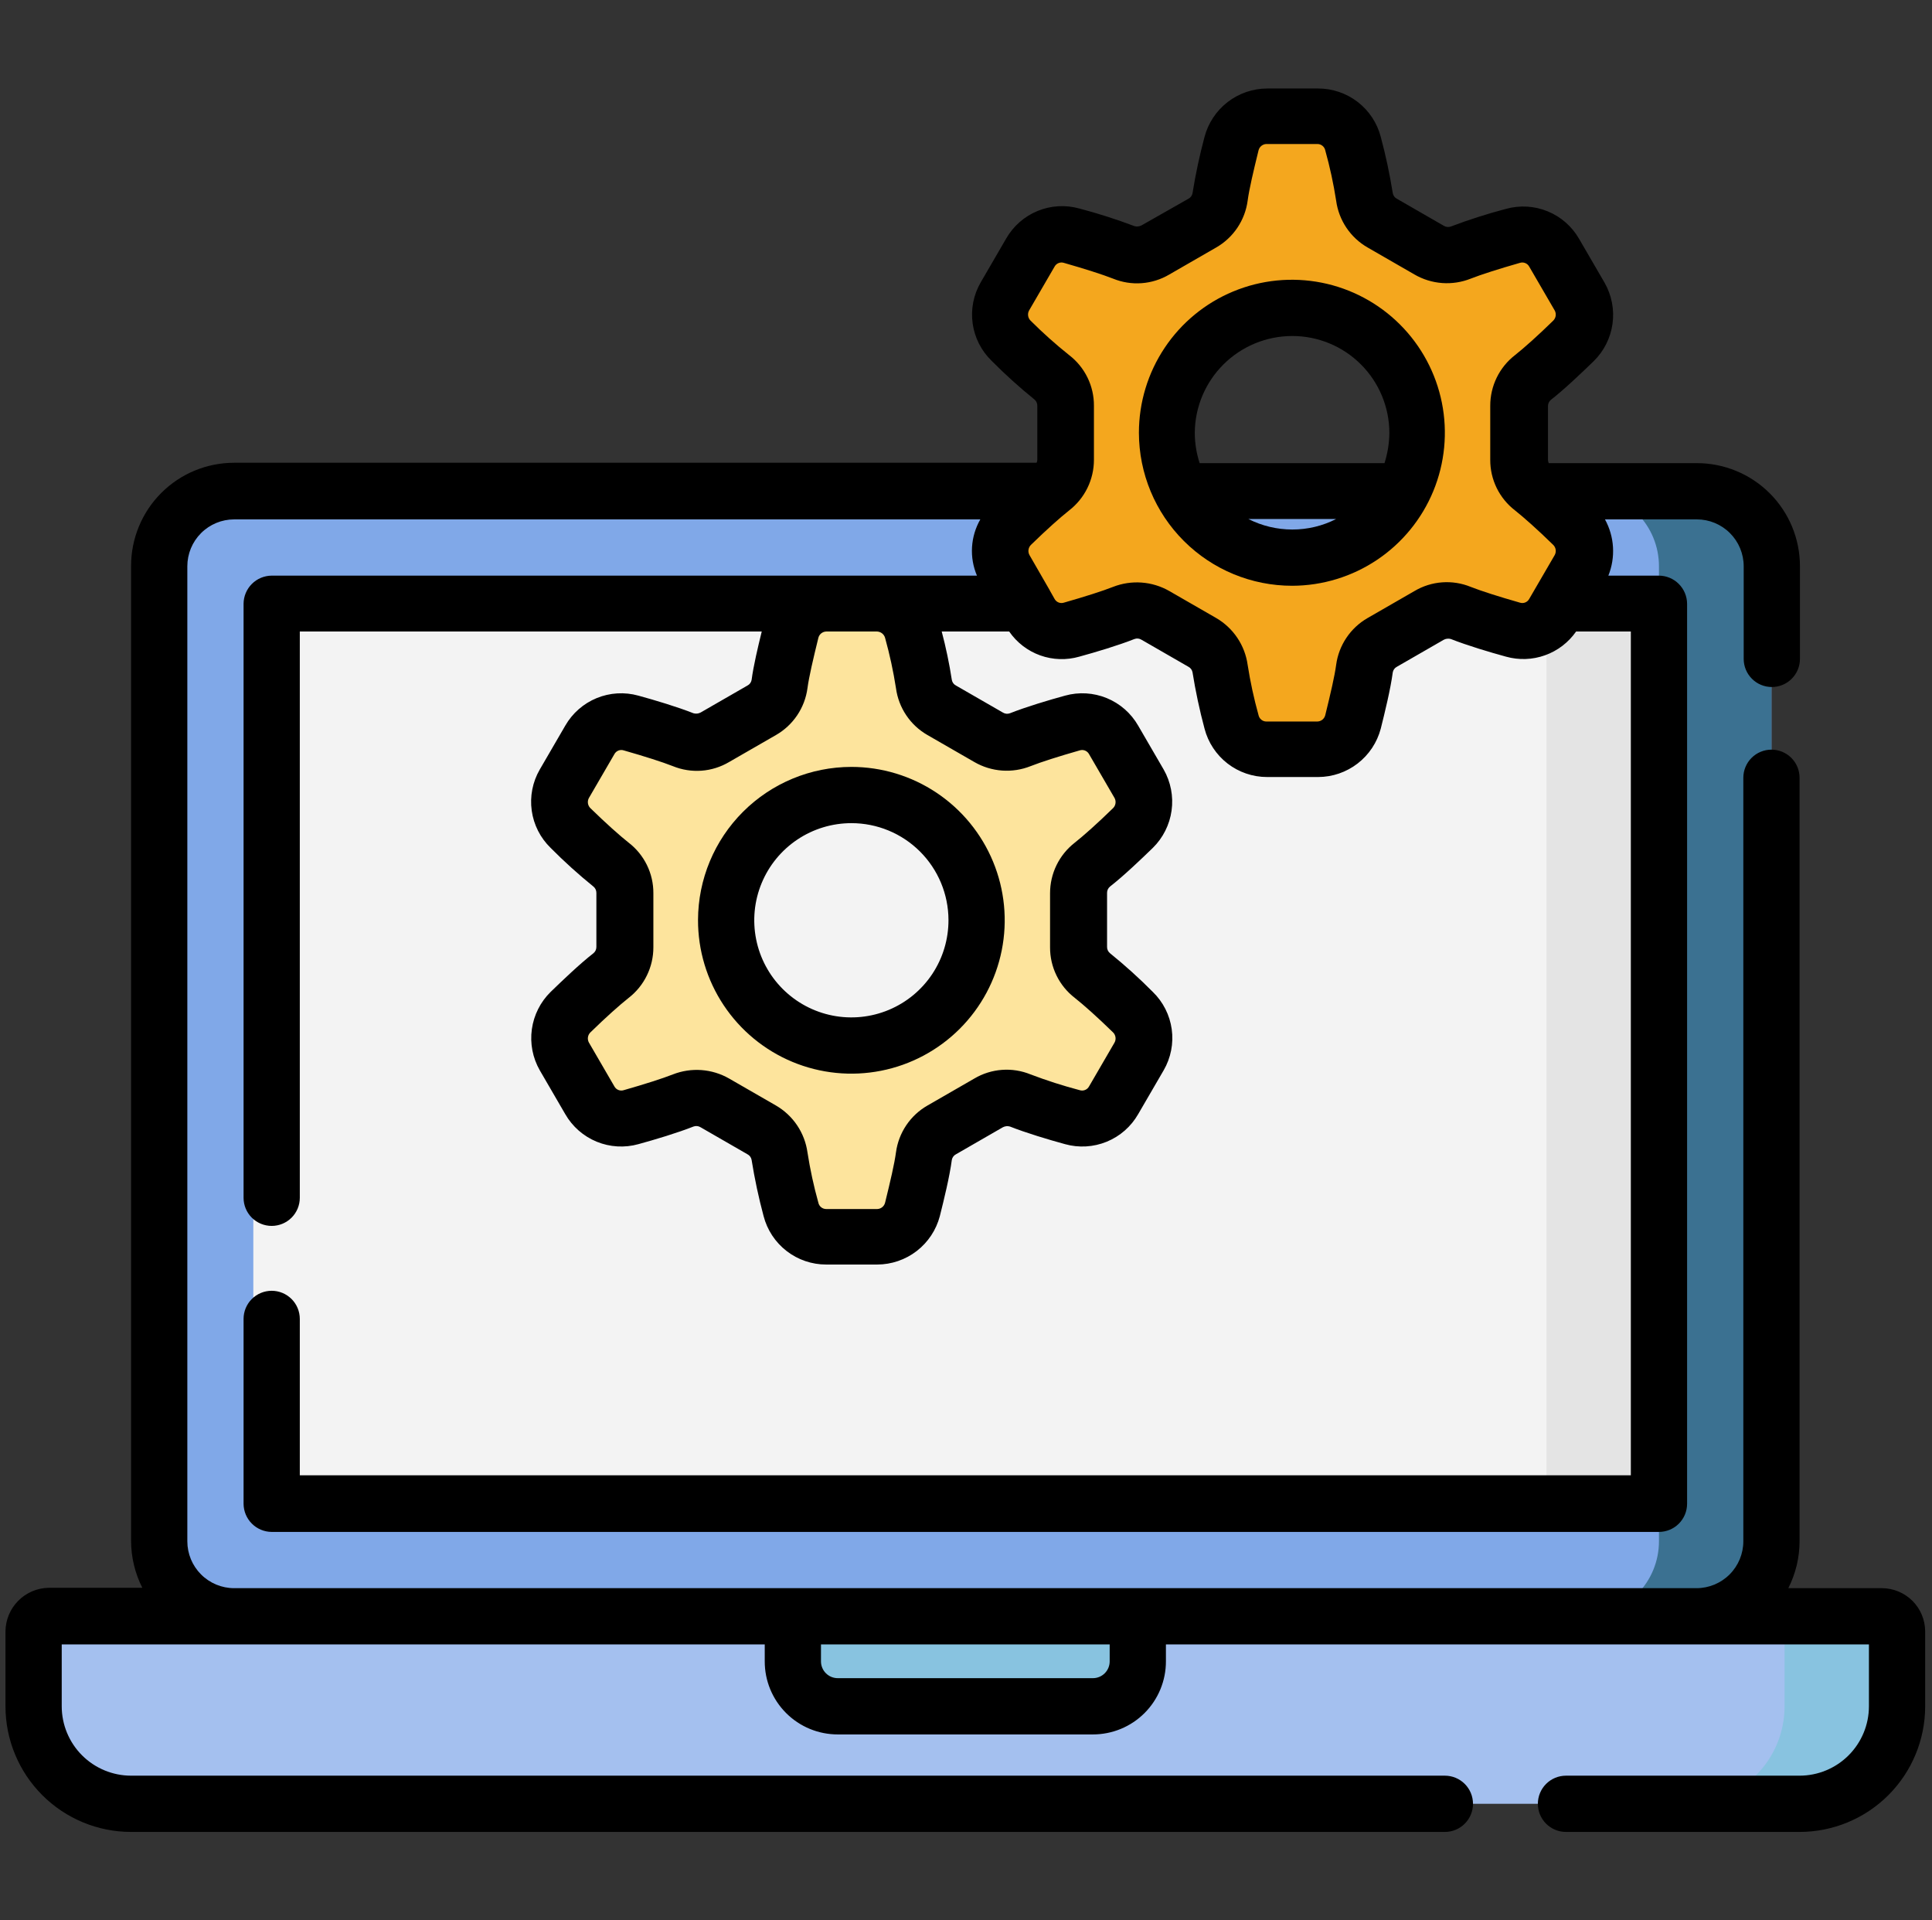 <svg width="157" height="156" viewBox="0 0 157 156" fill="none" xmlns="http://www.w3.org/2000/svg">
<rect x="0" y="0" width="157" height="156" fill="#333333" stroke="none"/>
<g clip-path="url(#dsasdas)">
<path d="M146.238 146.555H10.652C8.551 146.555 6.536 145.72 5.051 144.234C3.565 142.749 2.73 140.734 2.73 138.633V132.539C2.73 132.216 2.859 131.906 3.087 131.677C3.316 131.449 3.626 131.32 3.949 131.32H152.941C153.265 131.32 153.575 131.449 153.803 131.677C154.032 131.906 154.16 132.216 154.16 132.539V138.633C154.16 140.734 153.326 142.749 151.84 144.234C150.354 145.72 148.339 146.555 146.238 146.555Z" fill="#A4C0EF"/>
<path d="M152.941 131.32H143.801C144.124 131.32 144.434 131.449 144.663 131.677C144.891 131.906 145.02 132.216 145.02 132.539V138.633C145.02 140.734 144.185 142.749 142.699 144.234C141.214 145.72 139.199 146.555 137.098 146.555H146.238C148.339 146.555 150.354 145.72 151.84 144.234C153.326 142.749 154.16 140.734 154.16 138.633V132.539C154.16 132.216 154.032 131.906 153.803 131.677C153.575 131.449 153.265 131.32 152.941 131.32Z" fill="#88C3E0"/>
<path d="M137.859 131.32H19.031C17.417 131.315 15.869 130.672 14.728 129.53C13.586 128.388 12.942 126.841 12.938 125.227V46.008C12.942 44.393 13.586 42.846 14.728 41.704C15.869 40.562 17.417 39.919 19.031 39.914H137.859C139.474 39.919 141.021 40.562 142.163 41.704C143.305 42.846 143.948 44.393 143.953 46.008V125.227C143.948 126.841 143.305 128.388 142.163 129.53C141.021 130.672 139.474 131.315 137.859 131.32Z" fill="#80A8E8"/>
<path d="M143.953 125.227C143.953 126.843 143.311 128.393 142.168 129.536C141.026 130.678 139.476 131.32 137.859 131.32H128.719C130.335 131.32 131.885 130.678 133.028 129.536C134.17 128.393 134.812 126.843 134.812 125.227V46.008C134.813 44.397 134.175 42.852 133.038 41.71C131.902 40.568 130.36 39.922 128.749 39.914H137.859C138.66 39.911 139.454 40.067 140.195 40.372C140.935 40.678 141.608 41.126 142.175 41.693C142.741 42.259 143.19 42.932 143.495 43.672C143.8 44.413 143.956 45.207 143.953 46.008V125.227Z" fill="#3B7191"/>
<path d="M133.32 122.18H20.586V49.055H133.32V122.18Z" fill="#F3F3F3"/>
<path d="M125.672 49.024H134.812V122.149H125.672V49.024Z" fill="#E4E4E4"/>
<path d="M88.805 138.633H68.086C67.116 138.633 66.186 138.248 65.501 137.562C64.815 136.876 64.43 135.946 64.43 134.977V131.32H92.461V134.977C92.461 135.946 92.076 136.876 91.39 137.562C90.704 138.248 89.774 138.633 88.805 138.633Z" fill="#88C3E0"/>
<path d="M110.893 54.326C110.711 55.514 110.315 57.251 109.949 58.652C109.785 59.288 109.415 59.851 108.897 60.253C108.378 60.656 107.741 60.875 107.085 60.877H102.941C102.285 60.875 101.648 60.656 101.129 60.253C100.611 59.851 100.241 59.288 100.077 58.652C99.711 57.251 99.315 55.544 99.132 54.326C99.066 53.883 98.9 53.46 98.647 53.091C98.394 52.721 98.059 52.414 97.67 52.193L93.861 49.999C93.477 49.776 93.046 49.643 92.603 49.611C92.159 49.58 91.714 49.65 91.302 49.816C90.175 50.273 88.468 50.791 87.067 51.188C86.435 51.363 85.763 51.324 85.156 51.075C84.55 50.827 84.043 50.384 83.715 49.816L81.643 46.252C81.321 45.681 81.194 45.021 81.282 44.372C81.37 43.722 81.668 43.12 82.131 42.656C83.167 41.651 84.447 40.432 85.421 39.67C85.772 39.395 86.056 39.043 86.252 38.642C86.447 38.241 86.549 37.801 86.549 37.355V32.967C86.555 32.52 86.457 32.077 86.261 31.675C86.065 31.273 85.778 30.922 85.421 30.652C84.271 29.717 83.172 28.72 82.131 27.666C81.661 27.206 81.357 26.603 81.269 25.952C81.181 25.3 81.312 24.638 81.643 24.07L83.715 20.506C84.043 19.938 84.55 19.495 85.156 19.247C85.763 18.998 86.435 18.959 87.067 19.134C88.468 19.53 90.175 20.048 91.302 20.506C91.714 20.673 92.159 20.744 92.603 20.712C93.047 20.68 93.477 20.547 93.861 20.323L97.67 18.129C98.055 17.902 98.386 17.594 98.639 17.225C98.891 16.857 99.06 16.437 99.132 15.996C99.315 14.808 99.711 13.071 100.077 11.669C100.241 11.034 100.611 10.471 101.129 10.069C101.648 9.666 102.285 9.447 102.941 9.445H107.085C107.741 9.447 108.378 9.666 108.897 10.069C109.415 10.471 109.785 11.034 109.949 11.669C110.315 13.071 110.711 14.777 110.893 15.996C110.96 16.439 111.126 16.861 111.379 17.231C111.632 17.6 111.966 17.907 112.356 18.129L116.165 20.323C116.549 20.546 116.979 20.679 117.423 20.71C117.867 20.742 118.312 20.672 118.724 20.506C119.851 20.048 121.557 19.53 122.959 19.134C123.591 18.959 124.263 18.998 124.869 19.247C125.476 19.495 125.983 19.938 126.311 20.506L128.382 24.07C128.712 24.639 128.844 25.3 128.755 25.952C128.667 26.603 128.364 27.206 127.895 27.666C126.859 28.671 125.579 29.89 124.604 30.652C124.253 30.927 123.97 31.279 123.774 31.68C123.579 32.081 123.477 32.521 123.477 32.967V37.355C123.471 37.802 123.569 38.245 123.765 38.647C123.961 39.049 124.248 39.4 124.604 39.67C125.755 40.605 126.853 41.602 127.895 42.656C128.365 43.115 128.669 43.719 128.757 44.37C128.845 45.021 128.713 45.684 128.382 46.252L126.311 49.816C125.983 50.384 125.476 50.827 124.869 51.075C124.263 51.324 123.591 51.363 122.959 51.188C121.557 50.791 119.851 50.273 118.724 49.816C118.312 49.649 117.867 49.578 117.423 49.61C116.979 49.642 116.549 49.775 116.165 49.999L112.356 52.193C111.966 52.414 111.632 52.721 111.379 53.091C111.126 53.46 110.96 53.883 110.893 54.326ZM115.22 35.161C115.226 33.147 114.634 31.176 113.52 29.499C112.405 27.821 110.818 26.512 108.959 25.737C107.1 24.962 105.053 24.756 103.077 25.146C101.101 25.535 99.285 26.502 97.858 27.924C96.432 29.346 95.46 31.159 95.065 33.134C94.669 35.109 94.869 37.157 95.639 39.018C96.408 40.879 97.712 42.47 99.386 43.59C101.061 44.709 103.029 45.307 105.043 45.307C107.738 45.309 110.323 44.242 112.231 42.34C114.139 40.437 115.214 37.855 115.22 35.161Z" fill="#F4A71E"/>
<path d="M75.065 93.965C74.882 95.154 74.486 96.89 74.121 98.292C73.957 98.927 73.587 99.491 73.069 99.893C72.55 100.296 71.913 100.515 71.257 100.516H67.113C66.457 100.515 65.82 100.296 65.301 99.893C64.783 99.491 64.413 98.927 64.249 98.292C63.883 96.89 63.487 95.184 63.304 93.965C63.238 93.522 63.072 93.1 62.819 92.731C62.565 92.361 62.231 92.054 61.842 91.833L58.033 89.639C57.649 89.415 57.218 89.283 56.775 89.251C56.331 89.219 55.886 89.29 55.474 89.456C54.347 89.913 52.64 90.431 51.239 90.827C50.607 91.003 49.935 90.963 49.328 90.715C48.722 90.467 48.215 90.024 47.887 89.456L45.815 85.891C45.492 85.321 45.365 84.661 45.453 84.011C45.541 83.362 45.84 82.76 46.303 82.296C47.339 81.29 48.618 80.072 49.593 79.31C49.944 79.034 50.228 78.683 50.423 78.282C50.619 77.881 50.72 77.441 50.721 76.994V72.607C50.727 72.16 50.629 71.717 50.433 71.315C50.237 70.913 49.949 70.562 49.593 70.291C48.443 69.357 47.344 68.36 46.303 67.305C45.833 66.846 45.529 66.243 45.441 65.591C45.352 64.94 45.484 64.278 45.815 63.71L47.887 60.145C48.215 59.577 48.722 59.134 49.328 58.886C49.935 58.638 50.607 58.599 51.239 58.774C52.64 59.17 54.347 59.688 55.474 60.145C55.886 60.313 56.331 60.383 56.775 60.352C57.219 60.32 57.649 60.187 58.033 59.962L61.842 57.769C62.227 57.542 62.558 57.234 62.811 56.865C63.063 56.496 63.232 56.077 63.304 55.636C63.487 54.447 63.883 52.711 64.249 51.309C64.413 50.674 64.783 50.111 65.301 49.708C65.82 49.306 66.457 49.086 67.113 49.085H71.257C71.913 49.086 72.55 49.306 73.069 49.708C73.587 50.111 73.957 50.674 74.121 51.309C74.486 52.711 74.882 54.417 75.065 55.636C75.132 56.079 75.297 56.501 75.551 56.871C75.804 57.24 76.138 57.547 76.528 57.769L80.336 59.962C80.721 60.186 81.151 60.318 81.595 60.35C82.038 60.382 82.483 60.312 82.896 60.145C84.023 59.688 85.729 59.17 87.131 58.774C87.763 58.599 88.435 58.638 89.041 58.886C89.648 59.134 90.155 59.577 90.483 60.145L92.554 63.71C92.877 64.28 93.004 64.94 92.916 65.59C92.828 66.239 92.53 66.842 92.067 67.305C91.031 68.311 89.751 69.529 88.776 70.291C88.425 70.567 88.141 70.918 87.946 71.319C87.751 71.72 87.649 72.161 87.649 72.607V76.994C87.642 77.442 87.741 77.884 87.937 78.286C88.133 78.689 88.42 79.039 88.776 79.31C89.927 80.244 91.025 81.241 92.067 82.296C92.537 82.755 92.841 83.358 92.929 84.01C93.017 84.661 92.885 85.323 92.554 85.891L90.483 89.456C90.155 90.024 89.648 90.467 89.041 90.715C88.435 90.963 87.763 91.003 87.131 90.827C85.729 90.431 84.023 89.913 82.896 89.456C82.484 89.288 82.039 89.218 81.595 89.249C81.151 89.281 80.721 89.414 80.336 89.639L76.528 91.833C76.138 92.054 75.804 92.361 75.551 92.731C75.297 93.1 75.132 93.522 75.065 93.965ZM79.361 74.74C79.367 72.726 78.776 70.755 77.661 69.078C76.547 67.4 74.959 66.091 73.1 65.316C71.241 64.541 69.194 64.335 67.218 64.725C65.242 65.114 63.426 66.081 62 67.502C60.574 68.924 59.601 70.738 59.206 72.713C58.811 74.688 59.011 76.735 59.78 78.597C60.549 80.458 61.854 82.049 63.528 83.168C65.202 84.288 67.171 84.886 69.185 84.886C71.879 84.888 74.465 83.821 76.373 81.918C78.281 80.016 79.356 77.434 79.361 74.74Z" fill="#FDE49D"/>
<path d="M152.941 129.035H145.324C145.923 127.854 146.236 126.55 146.238 125.226V63.192C146.238 62.586 145.998 62.005 145.569 61.576C145.14 61.148 144.559 60.907 143.953 60.907C143.347 60.907 142.766 61.148 142.337 61.576C141.909 62.005 141.668 62.586 141.668 63.192V125.226C141.668 126.236 141.267 127.205 140.552 127.919C139.838 128.634 138.869 129.035 137.859 129.035H19.031C18.021 129.035 17.052 128.634 16.338 127.919C15.624 127.205 15.223 126.236 15.223 125.226V46.008C15.223 44.998 15.624 44.029 16.338 43.315C17.052 42.6 18.021 42.199 19.031 42.199H79.664C79.268 42.888 79.038 43.659 78.99 44.452C78.942 45.245 79.079 46.038 79.39 46.769H22.078C21.473 46.773 20.894 47.015 20.467 47.443C20.039 47.871 19.797 48.45 19.793 49.054V97.317C19.793 97.923 20.034 98.504 20.462 98.933C20.891 99.361 21.472 99.602 22.078 99.602C22.684 99.602 23.265 99.361 23.694 98.933C24.122 98.504 24.363 97.923 24.363 97.317V51.309H61.901C61.596 52.558 61.23 54.082 61.078 55.24C61.061 55.337 61.022 55.428 60.964 55.508C60.906 55.587 60.83 55.652 60.743 55.697L56.934 57.89C56.757 57.985 56.549 58.007 56.355 57.951C55.045 57.433 53.217 56.885 51.877 56.519C50.756 56.207 49.564 56.278 48.488 56.719C47.412 57.161 46.514 57.948 45.935 58.957L43.863 62.522C43.279 63.53 43.049 64.704 43.209 65.858C43.369 67.012 43.91 68.079 44.747 68.89C45.846 69.999 47.006 71.046 48.22 72.028C48.298 72.09 48.36 72.169 48.402 72.259C48.444 72.349 48.465 72.447 48.464 72.546V76.933C48.465 77.033 48.444 77.131 48.402 77.221C48.36 77.31 48.298 77.389 48.22 77.451C47.123 78.305 45.722 79.645 44.747 80.59C43.917 81.404 43.38 82.471 43.22 83.623C43.06 84.775 43.286 85.948 43.863 86.958L45.935 90.522C46.514 91.531 47.412 92.319 48.488 92.76C49.564 93.202 50.756 93.272 51.877 92.96C53.217 92.594 55.045 92.046 56.355 91.528C56.45 91.493 56.552 91.48 56.652 91.491C56.752 91.501 56.849 91.535 56.934 91.589L60.743 93.783C60.83 93.828 60.906 93.892 60.964 93.972C61.022 94.051 61.061 94.143 61.078 94.24C61.324 95.779 61.649 97.304 62.053 98.81C62.346 99.936 63.004 100.934 63.925 101.645C64.846 102.357 65.978 102.742 67.141 102.74H71.285C72.448 102.737 73.577 102.35 74.497 101.64C75.417 100.929 76.077 99.934 76.373 98.81C76.709 97.469 77.166 95.611 77.348 94.24C77.365 94.143 77.404 94.051 77.462 93.972C77.52 93.892 77.596 93.828 77.684 93.783L81.492 91.589C81.67 91.494 81.877 91.472 82.071 91.528C83.381 92.046 85.209 92.594 86.55 92.96C87.67 93.272 88.863 93.202 89.939 92.76C91.015 92.319 91.913 91.531 92.491 90.522L94.563 86.958C95.147 85.95 95.378 84.775 95.218 83.622C95.057 82.468 94.516 81.4 93.68 80.59C92.581 79.481 91.421 78.433 90.206 77.451C90.129 77.389 90.067 77.31 90.025 77.221C89.982 77.131 89.961 77.033 89.963 76.933V72.546C89.961 72.447 89.982 72.349 90.025 72.259C90.067 72.169 90.129 72.09 90.206 72.028C91.303 71.175 92.705 69.834 93.68 68.89C94.51 68.075 95.046 67.008 95.206 65.856C95.366 64.704 95.14 63.532 94.563 62.522L92.491 58.957C91.913 57.948 91.015 57.161 89.939 56.719C88.863 56.278 87.67 56.207 86.55 56.519C85.209 56.885 83.381 57.433 82.071 57.951C81.976 57.986 81.875 57.999 81.775 57.989C81.674 57.978 81.578 57.944 81.492 57.89L77.684 55.697C77.596 55.652 77.52 55.587 77.462 55.508C77.404 55.428 77.365 55.337 77.348 55.24C77.144 53.916 76.87 52.604 76.526 51.309H82.01C82.626 52.204 83.507 52.882 84.53 53.249C85.552 53.615 86.664 53.651 87.708 53.351C89.048 52.985 90.877 52.437 92.187 51.919C92.281 51.883 92.383 51.871 92.483 51.881C92.584 51.892 92.68 51.925 92.766 51.98L96.574 54.173C96.662 54.218 96.737 54.283 96.795 54.362C96.854 54.442 96.893 54.533 96.909 54.63C97.155 56.17 97.481 57.695 97.884 59.201C98.177 60.327 98.835 61.324 99.756 62.036C100.677 62.747 101.809 63.133 102.973 63.131H107.116C108.279 63.128 109.408 62.741 110.328 62.03C111.248 61.319 111.908 60.325 112.205 59.201C112.54 57.86 112.997 56.001 113.18 54.63C113.196 54.533 113.235 54.442 113.294 54.362C113.352 54.283 113.427 54.218 113.515 54.173L117.323 51.98C117.501 51.885 117.709 51.863 117.902 51.919C119.213 52.437 121.041 52.985 122.381 53.351C123.425 53.644 124.535 53.605 125.556 53.239C126.577 52.873 127.458 52.199 128.079 51.309H132.527V119.864H24.363V107.158C24.363 106.552 24.122 105.971 23.694 105.543C23.265 105.114 22.684 104.873 22.078 104.873C21.472 104.873 20.891 105.114 20.462 105.543C20.034 105.971 19.793 106.552 19.793 107.158V122.179C19.797 122.784 20.039 123.363 20.467 123.791C20.894 124.219 21.473 124.461 22.078 124.465H134.812C135.418 124.464 135.999 124.223 136.427 123.794C136.856 123.366 137.097 122.785 137.098 122.179V49.054C137.094 48.45 136.852 47.871 136.424 47.443C135.996 47.015 135.417 46.773 134.812 46.769H130.699C130.995 46.035 131.124 45.244 131.076 44.453C131.029 43.663 130.806 42.893 130.425 42.199H137.89C138.9 42.199 139.869 42.6 140.583 43.315C141.297 44.029 141.698 44.998 141.698 46.008V53.533C141.698 54.139 141.939 54.721 142.368 55.149C142.796 55.578 143.378 55.819 143.984 55.819C144.59 55.819 145.171 55.578 145.599 55.149C146.028 54.721 146.269 54.139 146.269 53.533V46.008C146.27 44.907 146.053 43.817 145.633 42.8C145.212 41.783 144.595 40.859 143.816 40.081C143.038 39.303 142.114 38.686 141.097 38.265C140.08 37.844 138.99 37.628 137.89 37.629H125.855C125.82 37.552 125.8 37.469 125.794 37.385V32.998C125.792 32.898 125.813 32.8 125.856 32.71C125.898 32.62 125.96 32.542 126.038 32.48C127.134 31.626 128.536 30.286 129.511 29.341C130.341 28.526 130.878 27.46 131.038 26.308C131.197 25.156 130.971 23.983 130.395 22.973L128.323 19.408C127.744 18.399 126.846 17.612 125.77 17.171C124.694 16.729 123.502 16.659 122.381 16.971C120.864 17.37 119.369 17.848 117.902 18.403C117.808 18.438 117.706 18.451 117.606 18.44C117.505 18.43 117.409 18.396 117.323 18.342L113.515 16.148C113.427 16.103 113.352 16.038 113.294 15.959C113.235 15.88 113.196 15.788 113.18 15.691C112.934 14.152 112.609 12.626 112.205 11.121C111.912 9.994 111.254 8.997 110.333 8.286C109.412 7.574 108.28 7.189 107.116 7.19H102.973C101.81 7.194 100.681 7.581 99.761 8.291C98.841 9.002 98.181 9.997 97.884 11.121C97.481 12.626 97.155 14.152 96.909 15.691C96.893 15.788 96.854 15.88 96.795 15.959C96.737 16.038 96.662 16.103 96.574 16.148L92.766 18.311C92.588 18.406 92.38 18.428 92.187 18.372C90.72 17.817 89.225 17.34 87.708 16.94C86.587 16.628 85.395 16.699 84.319 17.14C83.243 17.582 82.345 18.369 81.766 19.378L79.695 22.943C79.111 23.951 78.88 25.125 79.04 26.279C79.2 27.433 79.742 28.5 80.578 29.311C81.677 30.42 82.837 31.468 84.052 32.449C84.129 32.511 84.191 32.59 84.233 32.68C84.276 32.77 84.297 32.868 84.295 32.967V37.355C84.293 37.439 84.272 37.523 84.234 37.598H19.031C17.931 37.597 16.841 37.814 15.824 38.234C14.807 38.655 13.883 39.272 13.105 40.051C12.326 40.829 11.709 41.753 11.289 42.77C10.868 43.787 10.652 44.877 10.652 45.977V125.196C10.655 126.519 10.968 127.824 11.566 129.005H3.949C3.02 129.022 2.134 129.401 1.48 130.061C0.826 130.721 0.455 131.61 0.445 132.539L0.445 138.633C0.445 141.34 1.521 143.936 3.435 145.85C5.349 147.764 7.945 148.84 10.652 148.84H117.415C118.021 148.84 118.602 148.599 119.031 148.17C119.459 147.742 119.7 147.161 119.7 146.555C119.7 145.948 119.459 145.367 119.031 144.939C118.602 144.51 118.021 144.269 117.415 144.269H10.652C9.158 144.268 7.725 143.673 6.668 142.617C5.612 141.56 5.017 140.127 5.016 138.633V133.605H62.145V134.976C62.143 135.757 62.295 136.53 62.593 137.252C62.892 137.974 63.329 138.629 63.881 139.181C64.433 139.733 65.089 140.171 65.81 140.469C66.532 140.767 67.305 140.919 68.086 140.918H88.805C89.585 140.919 90.359 140.767 91.08 140.469C91.802 140.171 92.457 139.733 93.01 139.181C93.561 138.629 93.999 137.974 94.297 137.252C94.595 136.53 94.748 135.757 94.746 134.976V133.605H151.875V138.633C151.873 140.127 151.279 141.56 150.222 142.617C149.166 143.673 147.733 144.268 146.238 144.269H127.256C126.65 144.269 126.069 144.51 125.64 144.939C125.212 145.367 124.971 145.948 124.971 146.555C124.971 147.161 125.212 147.742 125.64 148.17C126.069 148.599 126.65 148.84 127.256 148.84H146.238C148.945 148.84 151.542 147.764 153.456 145.85C155.37 143.936 156.445 141.34 156.445 138.633V132.539C156.44 131.611 156.069 130.723 155.413 130.067C154.757 129.412 153.869 129.041 152.941 129.035ZM71.925 51.827C72.299 53.17 72.594 54.533 72.809 55.91C72.914 56.699 73.2 57.453 73.644 58.113C74.087 58.774 74.677 59.323 75.368 59.719L79.177 61.912C79.863 62.31 80.632 62.547 81.423 62.605C82.215 62.663 83.009 62.541 83.747 62.248C84.6 61.912 86.032 61.455 87.738 60.968C87.881 60.921 88.035 60.926 88.174 60.982C88.314 61.038 88.429 61.141 88.5 61.273L90.572 64.837C90.644 64.969 90.67 65.121 90.648 65.269C90.626 65.417 90.557 65.555 90.45 65.66C89.17 66.909 88.073 67.884 87.342 68.463C86.715 68.95 86.208 69.573 85.859 70.286C85.51 70.999 85.33 71.783 85.331 72.576V76.964C85.327 77.758 85.506 78.543 85.855 79.256C86.204 79.97 86.713 80.593 87.342 81.077C88.073 81.656 89.17 82.631 90.45 83.88C90.557 83.986 90.626 84.123 90.648 84.271C90.67 84.42 90.644 84.571 90.572 84.703L88.5 88.268C88.429 88.4 88.314 88.503 88.174 88.558C88.035 88.614 87.881 88.619 87.738 88.573C86.386 88.217 85.054 87.789 83.747 87.293C83.011 86.992 82.215 86.865 81.422 86.924C80.629 86.982 79.861 87.223 79.177 87.628L75.368 89.822C74.677 90.217 74.087 90.767 73.644 91.427C73.2 92.088 72.914 92.841 72.809 93.63C72.687 94.544 72.352 95.976 71.925 97.713C71.89 97.858 71.808 97.986 71.692 98.08C71.577 98.174 71.434 98.227 71.285 98.231H67.141C66.992 98.231 66.846 98.18 66.729 98.086C66.613 97.992 66.532 97.86 66.502 97.713C66.127 96.371 65.832 95.007 65.618 93.63C65.508 92.843 65.221 92.091 64.778 91.431C64.334 90.771 63.746 90.221 63.059 89.822L59.25 87.628C58.562 87.234 57.794 86.999 57.003 86.941C56.212 86.883 55.418 87.004 54.68 87.293C53.827 87.628 52.395 88.085 50.688 88.573C50.546 88.619 50.391 88.614 50.252 88.558C50.113 88.503 49.998 88.4 49.927 88.268L47.855 84.703C47.783 84.571 47.756 84.42 47.778 84.271C47.8 84.123 47.87 83.986 47.977 83.88C49.256 82.631 50.353 81.656 51.084 81.077C51.712 80.591 52.219 79.967 52.567 79.254C52.916 78.541 53.097 77.758 53.095 76.964V72.576C53.1 71.782 52.921 70.998 52.572 70.284C52.223 69.571 51.714 68.947 51.084 68.463C50.353 67.884 49.256 66.909 47.977 65.66C47.87 65.555 47.8 65.417 47.778 65.269C47.756 65.121 47.783 64.969 47.855 64.837L49.927 61.273C49.998 61.141 50.113 61.038 50.252 60.982C50.391 60.926 50.546 60.921 50.688 60.968C52.395 61.455 53.827 61.912 54.68 62.248C55.416 62.548 56.211 62.675 57.004 62.617C57.797 62.559 58.566 62.317 59.25 61.912L63.059 59.719C63.749 59.323 64.339 58.774 64.783 58.113C65.227 57.453 65.513 56.699 65.618 55.91C65.74 54.996 66.075 53.564 66.502 51.827C66.537 51.683 66.618 51.554 66.734 51.46C66.85 51.367 66.993 51.314 67.141 51.309H71.285C71.433 51.318 71.573 51.373 71.688 51.465C71.803 51.558 71.886 51.685 71.925 51.827ZM83.747 26.051C83.64 25.945 83.57 25.808 83.549 25.66C83.526 25.511 83.553 25.36 83.625 25.228L85.697 21.663C85.768 21.531 85.883 21.428 86.022 21.373C86.162 21.317 86.316 21.312 86.459 21.358C88.165 21.846 89.597 22.303 90.45 22.638C91.186 22.939 91.982 23.066 92.775 23.007C93.567 22.949 94.336 22.708 95.02 22.303L98.829 20.109C99.519 19.714 100.109 19.164 100.553 18.504C100.997 17.843 101.283 17.089 101.388 16.301C101.51 15.386 101.845 13.954 102.272 12.218C102.307 12.073 102.389 11.944 102.504 11.851C102.62 11.757 102.763 11.704 102.912 11.7H107.055C107.205 11.699 107.351 11.751 107.467 11.845C107.584 11.939 107.664 12.071 107.695 12.218C108.07 13.56 108.365 14.924 108.579 16.301C108.684 17.089 108.97 17.843 109.414 18.504C109.858 19.164 110.448 19.714 111.138 20.109L114.947 22.303C115.634 22.701 116.402 22.938 117.194 22.996C117.985 23.054 118.78 22.932 119.517 22.638C120.37 22.303 121.802 21.846 123.509 21.358C123.651 21.312 123.805 21.317 123.945 21.373C124.084 21.428 124.199 21.531 124.27 21.663L126.342 25.228C126.414 25.36 126.441 25.511 126.419 25.66C126.397 25.808 126.327 25.945 126.22 26.051C124.941 27.3 123.844 28.275 123.113 28.854C122.485 29.34 121.978 29.964 121.629 30.677C121.281 31.39 121.1 32.173 121.102 32.967V37.355C121.097 38.149 121.276 38.933 121.625 39.647C121.974 40.36 122.483 40.983 123.113 41.468C123.844 42.047 124.941 43.022 126.22 44.271C126.327 44.376 126.397 44.514 126.419 44.662C126.441 44.81 126.414 44.962 126.342 45.094L124.27 48.658C124.199 48.79 124.084 48.893 123.945 48.949C123.805 49.005 123.651 49.01 123.509 48.963C121.802 48.476 120.37 48.019 119.517 47.683C118.781 47.382 117.986 47.256 117.193 47.314C116.4 47.372 115.631 47.613 114.947 48.019L111.138 50.212C110.448 50.608 109.858 51.157 109.414 51.818C108.97 52.478 108.684 53.232 108.579 54.021C108.457 54.935 108.122 56.367 107.695 58.104C107.66 58.248 107.578 58.377 107.463 58.471C107.347 58.564 107.204 58.617 107.055 58.622H102.912C102.762 58.622 102.616 58.571 102.5 58.476C102.383 58.382 102.303 58.251 102.272 58.104C101.898 56.761 101.603 55.398 101.388 54.021C101.279 53.233 100.991 52.481 100.548 51.821C100.104 51.161 99.517 50.611 98.829 50.212L95.02 48.019C94.332 47.625 93.564 47.39 92.773 47.332C91.982 47.274 91.188 47.394 90.45 47.683C89.597 48.019 88.165 48.476 86.459 48.963C86.316 49.01 86.162 49.005 86.022 48.949C85.883 48.893 85.768 48.79 85.697 48.658L85.301 47.958C85.298 47.934 85.287 47.913 85.27 47.897L83.656 45.094C83.584 44.962 83.557 44.81 83.579 44.662C83.601 44.514 83.671 44.376 83.777 44.271C85.057 43.022 86.154 42.047 86.885 41.468C87.512 40.981 88.02 40.358 88.368 39.645C88.717 38.932 88.897 38.148 88.896 37.355V32.967C88.901 32.173 88.722 31.388 88.373 30.675C88.024 29.961 87.515 29.338 86.885 28.854C85.787 27.979 84.739 27.043 83.747 26.051ZM90.176 134.976C90.177 135.157 90.142 135.335 90.073 135.502C90.004 135.669 89.903 135.82 89.776 135.948C89.648 136.075 89.497 136.176 89.33 136.245C89.164 136.313 88.985 136.348 88.805 136.347H68.086C67.906 136.348 67.727 136.313 67.56 136.245C67.394 136.176 67.242 136.075 67.115 135.948C66.987 135.82 66.886 135.669 66.818 135.502C66.749 135.335 66.714 135.157 66.715 134.976V133.605H90.176V134.976Z" fill="black"/>
<path d="M105.013 47.592C107.47 47.586 109.87 46.852 111.911 45.482C113.951 44.112 115.54 42.169 116.476 39.897C117.412 37.625 117.654 35.126 117.171 32.717C116.688 30.308 115.501 28.095 113.761 26.36C112.022 24.624 109.807 23.443 107.396 22.966C104.985 22.489 102.488 22.737 100.218 23.679C97.948 24.62 96.008 26.214 94.644 28.258C93.279 30.301 92.551 32.703 92.551 35.161C92.556 38.462 93.871 41.625 96.208 43.956C98.545 46.288 101.712 47.595 105.013 47.592ZM101.448 42.169H108.577C107.474 42.733 106.252 43.025 105.013 43.022C103.774 43.021 102.552 42.729 101.448 42.169ZM105.013 27.3C107.101 27.298 109.104 28.125 110.584 29.599C112.063 31.072 112.897 33.073 112.904 35.161C112.896 35.999 112.763 36.831 112.508 37.629H97.487C97.227 36.832 97.094 35.999 97.091 35.161C97.107 33.07 97.948 31.071 99.432 29.598C100.916 28.126 102.922 27.3 105.013 27.3Z" fill="black"/>
<path d="M56.723 74.74C56.717 77.206 57.442 79.618 58.808 81.671C60.174 83.725 62.118 85.327 64.394 86.275C66.671 87.222 69.177 87.474 71.597 86.996C74.016 86.519 76.24 85.334 77.985 83.593C79.731 81.851 80.921 79.631 81.404 77.213C81.888 74.794 81.643 72.287 80.7 70.008C79.758 67.73 78.161 65.782 76.111 64.411C74.061 63.04 71.65 62.309 69.184 62.309C65.885 62.311 62.722 63.62 60.386 65.95C58.05 68.28 56.733 71.441 56.723 74.74ZM77.076 74.74C77.082 76.302 76.624 77.831 75.761 79.132C74.897 80.434 73.667 81.45 72.225 82.052C70.784 82.654 69.196 82.815 67.664 82.514C66.131 82.213 64.722 81.464 63.615 80.361C62.508 79.259 61.754 77.853 61.447 76.321C61.14 74.79 61.294 73.201 61.891 71.757C62.487 70.314 63.499 69.079 64.797 68.211C66.095 67.343 67.622 66.879 69.184 66.879C71.273 66.877 73.276 67.704 74.755 69.178C76.235 70.651 77.069 72.652 77.076 74.74Z" fill="black"/>
</g>
<defs>
<clipPath id="dsasdas">
<rect width="156" height="156" fill="white" transform="translate(0.445)"/>
</clipPath>
</defs>
</svg>
